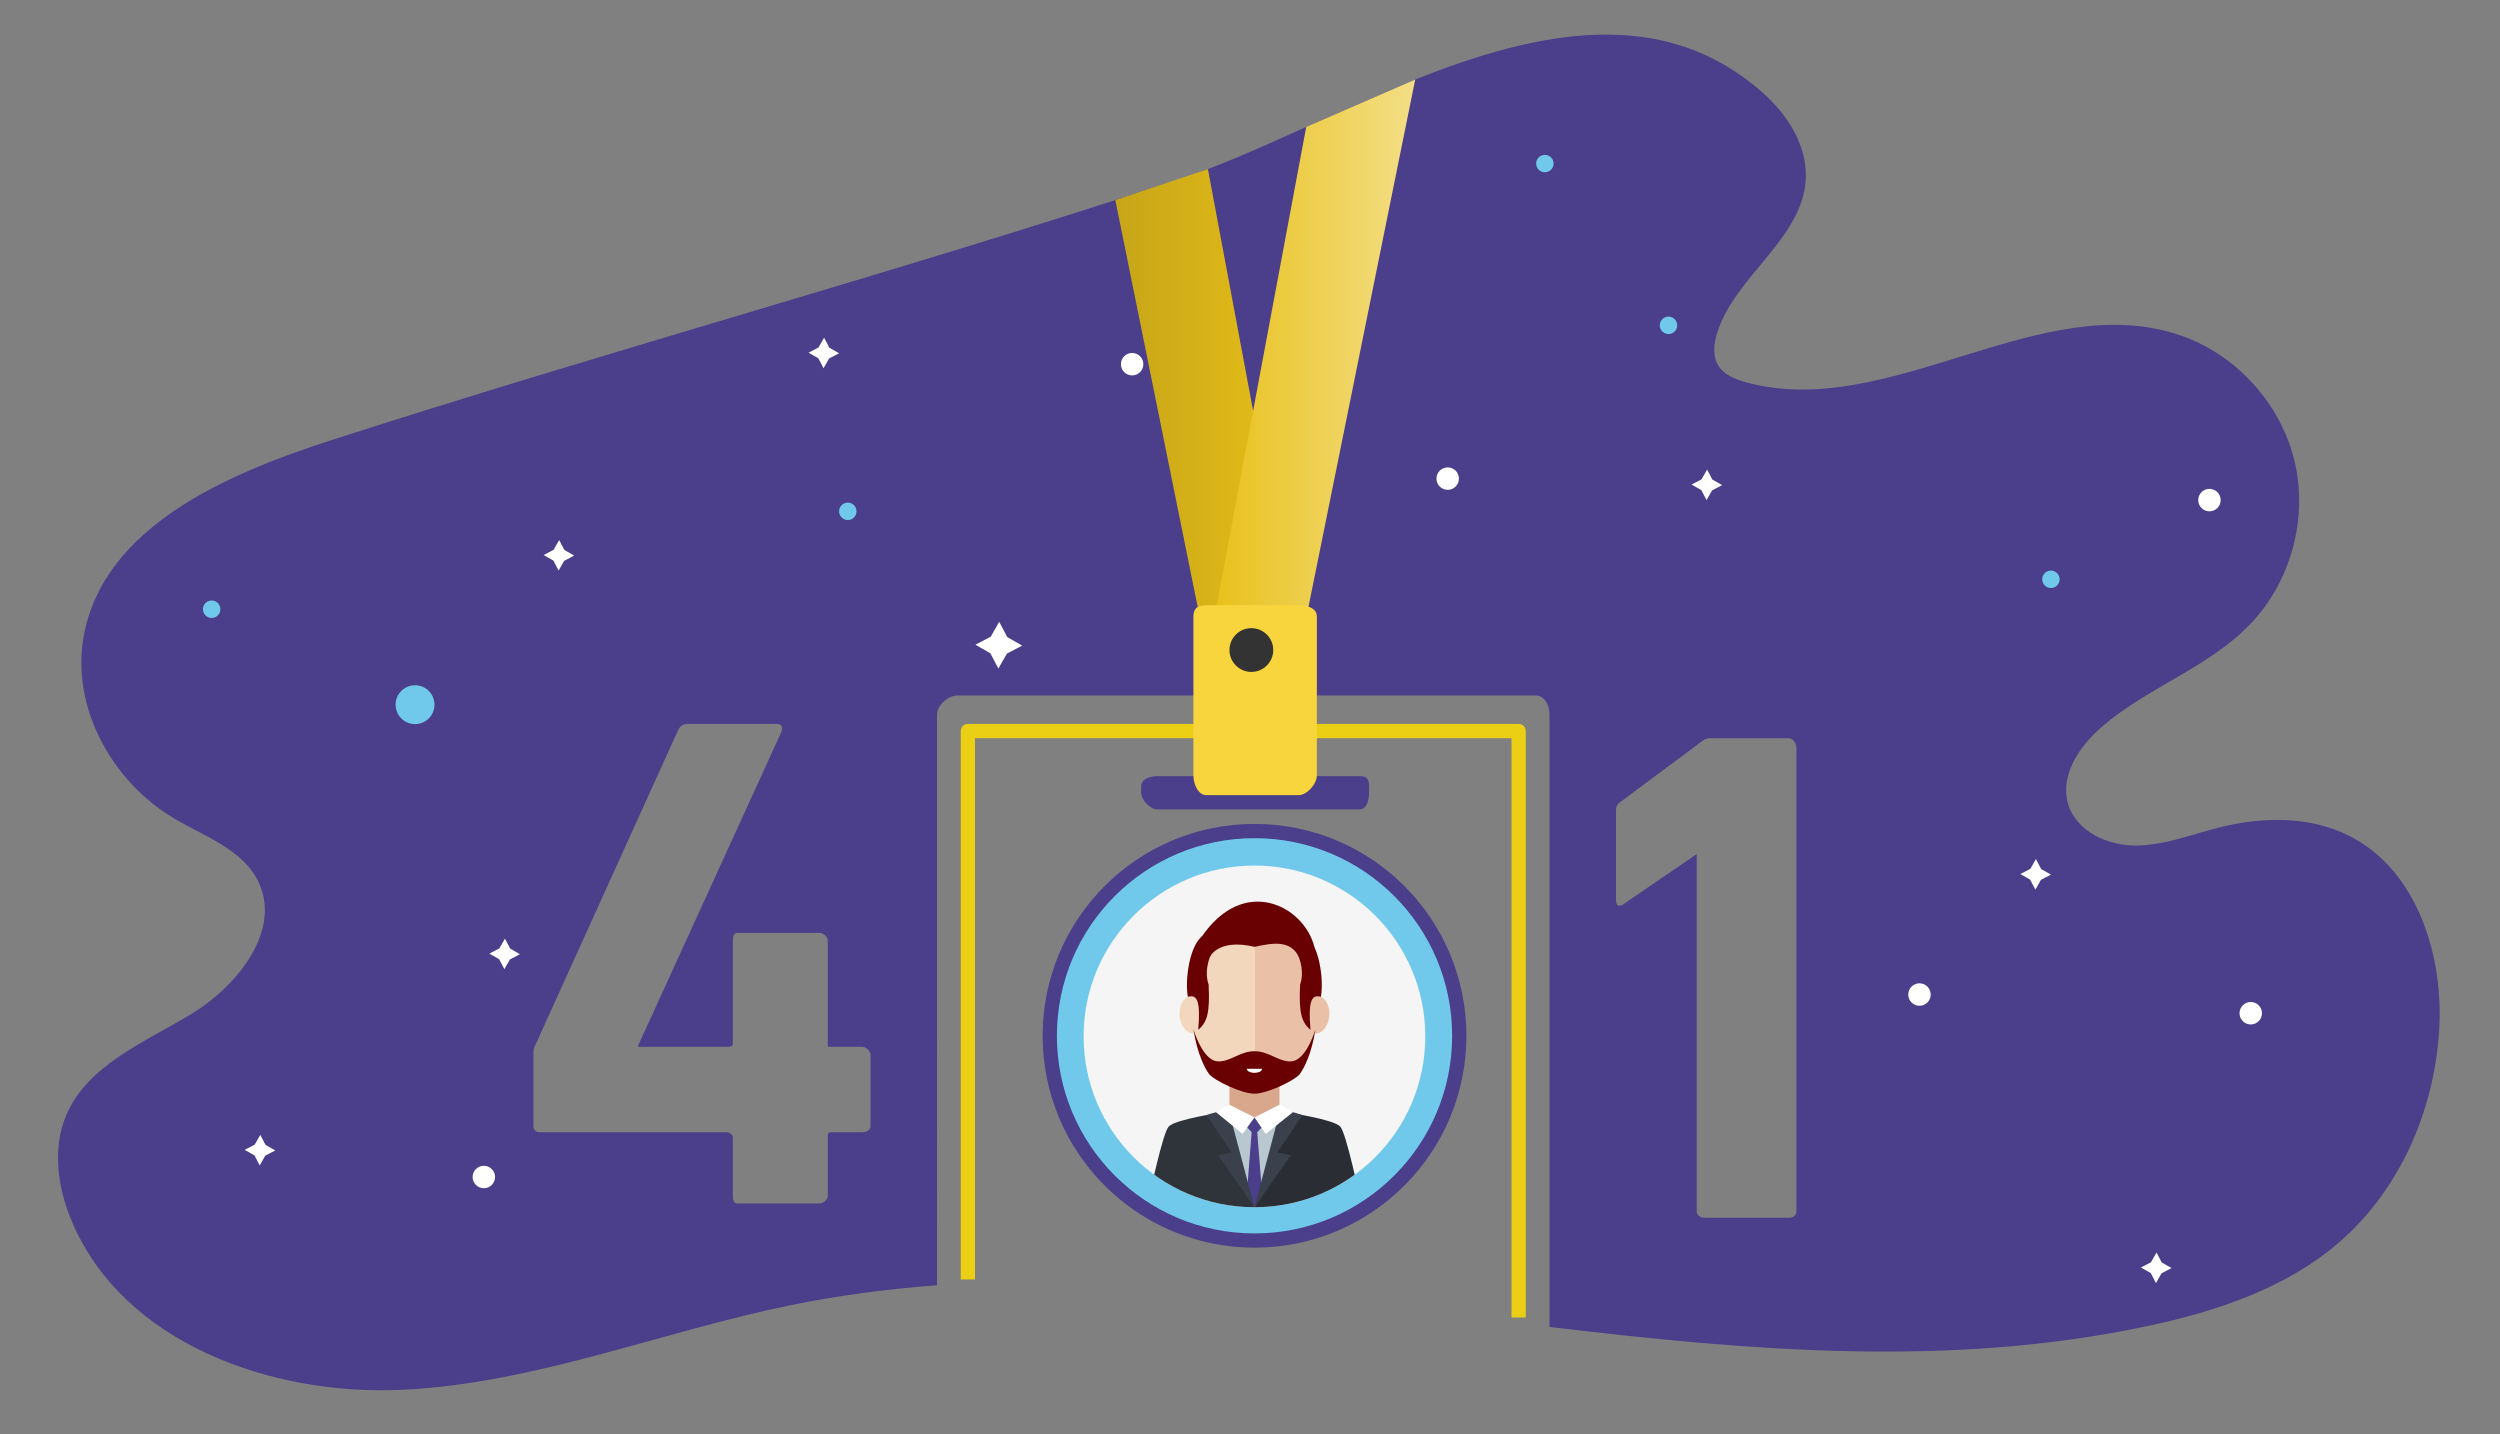 <?xml version="1.0" encoding="utf-8"?>
<!-- Generator: Adobe Illustrator 16.0.0, SVG Export Plug-In . SVG Version: 6.00 Build 0)  -->
<!DOCTYPE svg PUBLIC "-//W3C//DTD SVG 1.1//EN" "http://www.w3.org/Graphics/SVG/1.1/DTD/svg11.dtd">
<svg version="1.1" id="Capa_2" xmlns="http://www.w3.org/2000/svg" xmlns:xlink="http://www.w3.org/1999/xlink" x="0px" y="0px"
	 width="526.53px" height="302.041px" viewBox="0 0 526.53 302.041" enable-background="new 0 0 526.53 302.041"
	 xml:space="preserve">
<rect x="0" y="0" width="526.53" height="302.041" fill="#808080" stroke="none"/>
<g>
	<path fill="#4B3E8B" d="M286.373,170.469c1.446,0,1.974-1.907,1.974-3.579v-1.226c0-1.671-0.527-2.196-1.974-2.196h-42.64
		c-1.445,0-3.387,0.525-3.387,2.196v1.226c0,1.671,1.941,3.579,3.387,3.579H286.373z"/>
	<path fill="#4B3E8B" d="M494.766,176.036c-8.36-4.21-18.351-4.037-27.429-1.748c-5.794,1.461-11.491,3.752-17.468,3.791
		c-5.978,0.039-12.554-2.957-14.286-8.678c-1.823-6.015,2.327-12.226,7.088-16.331c9.681-8.347,22.627-12.517,31.421-21.796
		c8.46-8.929,12.021-22.238,9.15-34.2c-2.872-11.961-12.088-22.204-23.681-26.318c-29.543-10.488-61.732,18.104-91.943,9.726
		c-2.244-0.622-4.604-1.582-5.786-3.588c-1.15-1.957-0.886-4.441-0.227-6.615c3.703-12.166,18.077-19.91,18.705-32.61
		c0.345-6.904-3.735-13.363-8.882-17.98c-21.02-18.86-47.65-13.17-73.365-2.951l-22.956,9.987
		c-9.303,4.214-18.19,8.206-26.309,10.889c-59.274,19.587-119.698,35.948-179.136,55.13c-22.207,7.167-47.93,18.33-52.045,41.3
		c-2.682,14.965,6.012,30.629,19.104,38.361c6.391,3.775,14.234,6.431,17.577,13.058c5.194,10.296-4.14,22.103-13.995,28.091
		c-9.855,5.987-21.879,10.737-26.365,21.361c-2.958,7.001-1.799,15.157,1.129,22.171c10.737,25.724,42.042,36.99,69.883,35.613
		c27.84-1.375,54.244-12.222,81.555-17.806c10.23-2.092,20.516-3.437,30.842-4.2V150.571c0-2.177,2.463-4.102,4.348-4.102h121.678
		c1.886,0,2.975,1.924,2.975,4.102v128.894c42.35,5.075,84.578,8.633,125.89-0.168c14.569-3.104,29.245-7.961,40.497-17.722
		c12.682-11,19.884-27.6,20.971-44.354C514.739,201.235,509.072,183.238,494.766,176.036z M183.347,237.18
		c0,0.887-0.922,1.29-1.809,1.29h-6.652c-0.592,0-0.539,0.484-0.539,1.076v12.271c0,0.887-0.939,1.653-1.826,1.653h-17.15
		c-0.887,0-1.023-0.766-1.023-1.653v-12.271c0-0.591-0.75-1.076-1.342-1.076h-39.178c-0.888,0-1.48-0.402-1.48-1.29V222.1
		c0-0.591,0.001-1.183,0.296-1.774l30.161-66.527c0.443-0.888,1.035-1.329,2.07-1.329h18.775c1.035,0,1.241,0.737,0.946,1.625
		l-30.249,66.231v0.144h18.658c0.592,0,1.342,0.004,1.342-0.587v-21.732c0-0.887,0.137-1.68,1.023-1.68h17.15
		c0.887,0,1.826,0.793,1.826,1.68v21.732c0,0.592-0.053,0.587,0.539,0.587h6.652c0.887,0,1.809,0.891,1.809,1.778V237.18z
		 M378.347,255.112c0,0.887-0.676,1.357-1.563,1.357h-17.741c-0.887,0-1.695-0.47-1.695-1.357v-75.229l-15.584,10.649
		c-0.888,0.591-1.416,0.122-1.416-1.062v-18.333c0-0.887-0.04-1.478,0.699-2.069l16.687-12.417c0.738-0.592,1.458-1.181,2.493-1.181
		h16.558c0.888,0,1.563,1.18,1.563,2.067V255.112z"/>
	<polygon fill="#4B3E8B" points="363.347,176.469 363.347,176.586 363.519,176.469 	"/>
</g>
<circle fill-rule="evenodd" clip-rule="evenodd" fill="#70C9EB" cx="87.414" cy="148.413" r="4.094"/>
<circle fill-rule="evenodd" clip-rule="evenodd" fill="#70C9EB" cx="325.367" cy="34.448" r="1.836"/>
<circle fill-rule="evenodd" clip-rule="evenodd" fill="#70C9EB" cx="178.556" cy="107.692" r="1.836"/>
<circle fill-rule="evenodd" clip-rule="evenodd" fill="#70C9EB" cx="351.406" cy="68.518" r="1.836"/>
<circle fill-rule="evenodd" clip-rule="evenodd" fill="#70C9EB" cx="431.948" cy="122.007" r="1.836"/>
<circle fill-rule="evenodd" clip-rule="evenodd" fill="#70C9EB" cx="44.579" cy="128.307" r="1.837"/>
<circle fill-rule="evenodd" clip-rule="evenodd" fill="#FFFFFF" cx="304.898" cy="100.802" r="2.365"/>
<circle fill-rule="evenodd" clip-rule="evenodd" fill="#FFFFFF" cx="404.267" cy="209.464" r="2.365"/>
<circle fill-rule="evenodd" clip-rule="evenodd" fill="#FFFFFF" cx="474.034" cy="213.399" r="2.365"/>
<circle fill-rule="evenodd" clip-rule="evenodd" fill="#FFFFFF" cx="465.336" cy="105.327" r="2.365"/>
<circle fill-rule="evenodd" clip-rule="evenodd" fill="#FFFFFF" cx="101.903" cy="247.89" r="2.365"/>
<circle fill-rule="evenodd" clip-rule="evenodd" fill="#FFFFFF" cx="238.441" cy="76.704" r="2.365"/>
<polygon fill-rule="evenodd" clip-rule="evenodd" fill="#FFFFFF" points="212.132,134.172 215.286,135.973 212.068,137.655 
	210.266,140.808 208.584,137.59 205.431,135.789 208.649,134.106 210.45,130.954 "/>
<polygon fill-rule="evenodd" clip-rule="evenodd" fill="#FFFFFF" points="360.639,100.995 362.696,102.171 360.596,103.27 
	359.42,105.327 358.32,103.227 356.264,102.051 358.364,100.953 359.539,98.894 "/>
<polygon fill-rule="evenodd" clip-rule="evenodd" fill="#FFFFFF" points="107.445,199.786 109.503,200.963 107.403,202.062 
	106.227,204.12 105.127,202.019 103.07,200.843 105.171,199.745 106.347,197.687 "/>
<polygon fill-rule="evenodd" clip-rule="evenodd" fill="#FFFFFF" points="118.87,115.839 120.927,117.014 118.827,118.112 
	117.65,120.171 116.552,118.07 114.494,116.894 116.595,115.796 117.771,113.738 "/>
<polygon fill-rule="evenodd" clip-rule="evenodd" fill="#FFFFFF" points="55.917,241.116 57.976,242.292 55.875,243.39 
	54.699,245.448 53.601,243.347 51.543,242.172 53.643,241.073 54.819,239.015 "/>
<polygon fill-rule="evenodd" clip-rule="evenodd" fill="#FFFFFF" points="174.664,73.224 176.722,74.4 174.621,75.499 
	173.445,77.556 172.347,75.456 170.289,74.28 172.389,73.182 173.565,71.123 "/>
<polygon fill-rule="evenodd" clip-rule="evenodd" fill="#FFFFFF" points="429.892,183.03 431.949,184.206 429.849,185.305 
	428.673,187.363 427.574,185.263 425.516,184.086 427.617,182.987 428.795,180.929 "/>
<polygon fill-rule="evenodd" clip-rule="evenodd" fill="#FFFFFF" points="455.291,265.892 457.351,267.068 455.248,268.167 
	454.072,270.226 452.975,268.125 450.915,266.948 453.018,265.85 454.192,263.792 "/>
<path fill="#70C9EB" d="M303.002,217.978c0,21.424-17.365,38.787-38.784,38.787c-21.421,0-38.785-17.363-38.785-38.787
	c0-21.42,17.364-38.786,38.785-38.786C285.637,179.192,303.002,196.558,303.002,217.978z"/>
<circle fill="#70C9EB" stroke="#4B3E8B" stroke-width="3" stroke-miterlimit="10" cx="264.217" cy="218.151" r="43.122"/>
<g>
	<circle fill="#F5F5F5" cx="264.202" cy="218.277" r="35.981"/>
</g>
<g>
	<defs>
		<circle id="SVGID_1_" cx="264.202" cy="218.277" r="35.981"/>
	</defs>
	<clipPath id="SVGID_2_">
		<use xlink:href="#SVGID_1_"  overflow="visible"/>
	</clipPath>
	<g clip-path="url(#SVGID_2_)">
		<g>
			<path fill="#2A2D34" d="M270.748,234.237c0,0,10.02,1.464,11.499,3.006c1.289,1.343,3.967,14.196,4.588,17.018
				c-17.59,0-22.634,0-22.634,0v-18.251L270.748,234.237z"/>
			<rect x="258.935" y="227.591" fill="#D9A78C" width="10.536" height="11.555"/>
			<g>
				<path fill="#EAC0A7" d="M264.201,194.288c5.118,0,13.208,2.912,13.208,16.538c0,7.872-2.564,13.027-3.684,14.452
					c-1.028,1.312-6.81,4.106-9.524,4.106C264.201,215.613,264.201,194.288,264.201,194.288z"/>
				<path fill="#EAC0A7" d="M279.954,214.078c0.225-2.179-0.813-4.11-2.315-4.317c-1.507-0.208-2.909,1.39-3.137,3.568
					c-0.225,2.176,0.813,4.109,2.316,4.319C278.326,217.853,279.729,216.253,279.954,214.078z"/>
			</g>
			<g>
				<path fill="#F2D7BC" d="M264.203,194.288c-5.117,0-13.208,2.912-13.208,16.538c0,7.872,2.567,13.027,3.683,14.452
					c1.028,1.312,6.812,4.106,9.525,4.106C264.203,215.613,264.203,194.288,264.203,194.288z"/>
				<path fill="#F2D7BC" d="M248.45,214.078c-0.226-2.179,0.811-4.11,2.317-4.317c1.506-0.208,2.911,1.39,3.135,3.568
					c0.225,2.176-0.812,4.109-2.318,4.319C250.078,217.853,248.677,216.253,248.45,214.078z"/>
			</g>
			<path fill="#690102" d="M257.312,197.14c0,0-4.469,5.301-2.759,10.244c0.286,5.894-0.283,7.893-2.186,9.509
				c0.476-5.704-0.095-7.606-2.187-6.942C249.326,205.482,251.171,193.445,257.312,197.14z"/>
			<path fill="#690102" d="M271.059,197.14c0,0,4.469,5.301,2.755,10.244c-0.284,5.894,0.287,7.893,2.188,9.509
				c-0.475-5.704,0.096-7.606,2.188-6.942C279.045,205.482,277.198,193.445,271.059,197.14z"/>
			<path fill="#2F343A" d="M257.656,234.237c0,0-10.02,1.464-11.5,3.006c-1.288,1.343-3.965,14.196-4.585,17.018
				c17.589,0,22.631,0,22.631,0v-18.251L257.656,234.237z"/>
			<polyline fill="#B9C7D0" points="270.868,233.97 264.201,235.336 257.536,233.97 264.201,254.26 			"/>
			<polygon fill="#4B3E8B" points="263.647,238.07 262.558,251.797 264.201,254.26 265.848,251.797 264.756,238.07 			"/>
			<path fill="#3A404C" d="M259.396,242.727l-5.304-7.864c1.452-0.523,3.009-0.919,4.646-1.187l5.464,20.584l-7.662-10.968
				L259.396,242.727z"/>
			<path fill="#3A404C" d="M269.011,242.727l5.304-7.864c-1.454-0.523-3.009-0.919-4.649-1.187l-5.462,20.584l7.659-10.968
				L269.011,242.727z"/>
			<path fill="#4B3E8B" d="M266.001,237.194l-1.798,1.852l-1.799-1.852l1.799-1.857L266.001,237.194z"/>
			<polygon fill="#FFFFFF" points="264.201,235.336 269.551,232.633 272.309,234.237 266.582,238.817 			"/>
			<polygon fill="#FFFFFF" points="264.203,235.336 258.852,232.633 256.094,234.237 261.723,238.817 			"/>
		</g>
		<path fill="#690102" d="M276.825,199.463c-2.103-8.649-14.928-15.442-23.938-1.866c-0.58,2.68,1.938,3.935,1.938,3.935
			s1.682-3.935,9.394-2.118c3.842-0.841,7.584-1.467,9.31,2.087C275.258,205.051,276.825,199.463,276.825,199.463z"/>
		<path fill="#690102" d="M271.771,223.547c-2.644,0-4.535-2.148-7.569-2.148c-3.031,0-4.924,2.148-7.569,2.148
			c-2.899,0-4.725-4.997-5.274-6.75c0.746,5.042,2.46,8.342,3.319,9.439c1.028,1.314,6.812,4.109,9.523,4.109h0.002l0,0
			c2.715,0,8.494-2.795,9.522-4.109c0.859-1.097,2.574-4.401,3.323-9.444C276.499,218.538,274.674,223.547,271.771,223.547z"/>
		<path fill="#FFFFFF" d="M264.203,225.949c0.891,0,1.615-0.378,1.615-0.84h-3.232C262.586,225.571,263.311,225.949,264.203,225.949
			z"/>
	</g>
</g>
<polyline fill="none" stroke="#EBCF15" stroke-width="3" stroke-linejoin="round" stroke-miterlimit="10" points="203.847,269.469 
	203.847,153.969 319.847,153.969 319.847,277.469 "/>
<g>
	<linearGradient id="SVGID_3_" gradientUnits="userSpaceOnUse" x1="234.902" y1="89.305" x2="273.573" y2="89.305">
		<stop  offset="0" style="stop-color:#C6A518"/>
		<stop  offset="1" style="stop-color:#E8C018"/>
	</linearGradient>
	<polygon fill="url(#SVGID_3_)" points="254.401,35.613 273.573,138.117 255.316,142.997 234.902,42.144 	"/>
	<linearGradient id="SVGID_4_" gradientUnits="userSpaceOnUse" x1="254.528" y1="79.185" x2="298.063" y2="79.185">
		<stop  offset="0" style="stop-color:#E8C018"/>
		<stop  offset="1" style="stop-color:#F3DE86"/>
	</linearGradient>
	<polygon fill="url(#SVGID_4_)" points="275.107,26.725 254.528,136.751 272.783,141.631 298.063,16.738 	"/>
	<path fill="#F9D53D" d="M277.347,163.308c0,1.84-2.104,4.161-3.833,4.161h-19.45c-1.729,0-2.717-2.321-2.717-4.161v-33.446
		c0-1.839,0.988-2.393,2.717-2.393h19.45c1.729,0,3.833,0.553,3.833,2.393V163.308z"/>
	<circle fill="#333333" cx="263.551" cy="136.905" r="4.609"/>
</g>
</svg>
